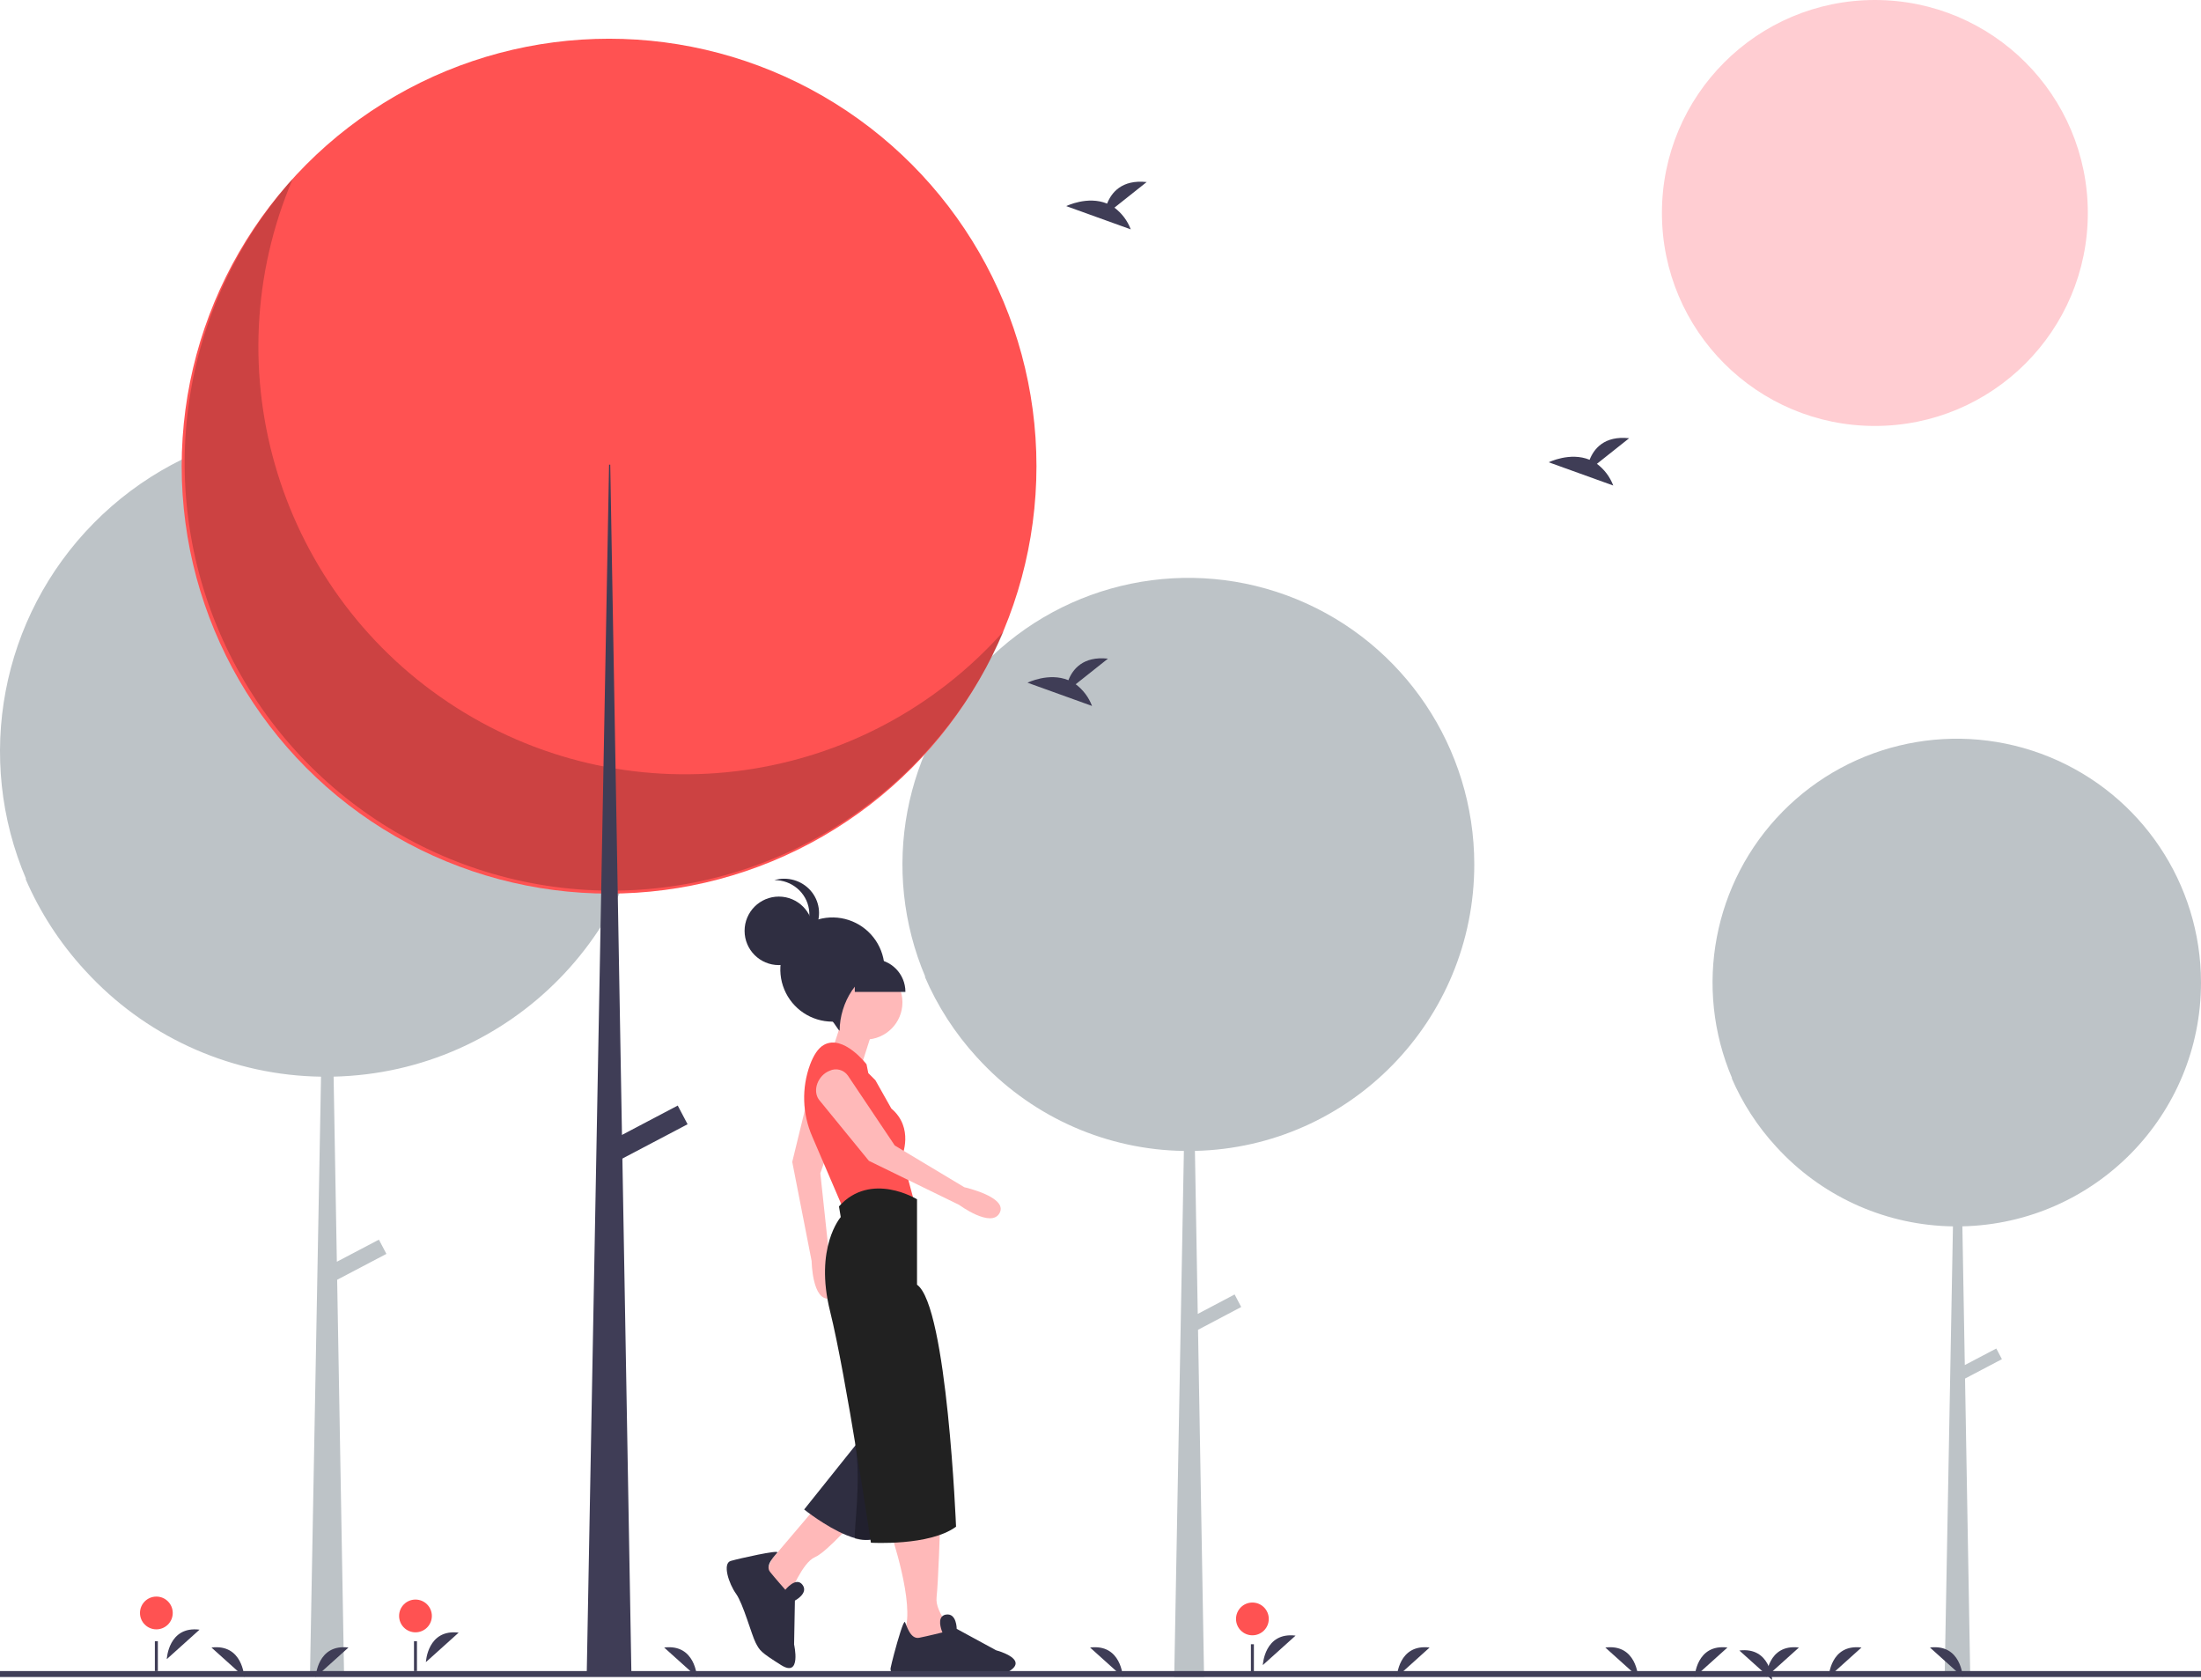 <?xml version="1.0" encoding="UTF-8"?>
<svg width="739px" height="564px" viewBox="0 0 739 564" version="1.1" xmlns="http://www.w3.org/2000/svg" xmlns:xlink="http://www.w3.org/1999/xlink">
    <title>undraw_walking_outside_5ueb</title>
    <g id="OnTrack-Tools-screens" stroke="none" stroke-width="1" fill="none" fill-rule="evenodd">
        <g id="Log-in-/-start" transform="translate(-525, -400)" fill-rule="nonzero">
            <g id="undraw_walking_outside_5ueb" transform="translate(525, 400)">
                <path d="M739,329.844 C738.982,296.617 718.86,266.695 688.067,254.107 C657.274,241.518 621.916,248.76 598.571,272.437 C575.227,296.113 568.524,331.529 581.605,362.081 C581.525,361.991 581.442,361.905 581.363,361.815 C585.005,370.292 590.054,378.095 596.297,384.893 C596.316,384.914 596.335,384.934 596.354,384.954 C596.857,385.502 597.364,386.048 597.882,386.582 C613.018,402.347 633.849,411.398 655.717,411.712 L652.946,562 L661.507,562 L659.774,462.808 L672.157,456.298 L670.268,452.715 L659.695,458.274 L658.881,411.704 C703.423,410.685 739,374.335 739,329.844 Z" id="Path" fill="#BDC3C7"></path>
                <path d="M495,290.179 C494.979,251.132 471.421,215.969 435.371,201.176 C399.321,186.383 357.926,194.893 330.596,222.717 C303.266,250.54 295.418,292.16 310.733,328.063 C310.639,327.958 310.542,327.856 310.449,327.751 C314.713,337.713 320.624,346.882 327.933,354.871 C327.955,354.895 327.977,354.919 327.999,354.943 C328.589,355.587 329.182,356.228 329.789,356.856 C347.509,375.382 371.896,386.019 397.498,386.388 L394.254,563 L404.276,563 L402.248,446.434 L416.745,438.783 L414.533,434.573 L402.155,441.105 L401.203,386.379 C453.349,385.181 495,342.464 495,290.179 L495,290.179 Z" id="Path" fill="#BDC3C7"></path>
                <path d="M219,252.212 C218.976,207.874 192.105,167.946 150.985,151.148 C109.866,134.351 62.65,144.014 31.477,175.608 C0.303,207.202 -8.648,254.461 8.821,295.228 C8.714,295.11 8.603,294.994 8.496,294.875 C13.36,306.186 20.102,316.598 28.439,325.669 C28.464,325.697 28.49,325.724 28.515,325.751 C29.187,326.482 29.864,327.21 30.556,327.923 C50.768,348.96 78.585,361.038 107.787,361.456 L104.087,562 L115.518,562 L113.204,429.639 L129.74,420.952 L127.218,416.171 L113.099,423.588 L112.012,361.446 C171.492,360.086 219,311.581 219,252.212 Z" id="Path" fill="#BDC3C7"></path>
                <circle id="Oval" fill="#FFCDD2" cx="629.5" cy="71.5" r="71.5"></circle>
                <circle id="Oval" fill="#FF5252" cx="204.5" cy="156.5" r="143.5"></circle>
                <path d="M98.301,60 C70.703,124.674 93.955,199.855 153.22,237.566 C212.485,275.277 290.297,264.405 337,211.887 C314.695,264.165 263.689,298.325 206.943,298.99 C150.196,299.655 98.407,266.701 74.886,214.961 C51.366,163.22 60.548,102.448 98.301,60 Z" id="Path" fill="#000000" opacity="0.2"></path>
                <polygon id="Path" fill="#3F3D56" points="204.5 156 204.895 156 212 562 197 562"></polygon>
                <polygon id="Rectangle" fill="#3F3D56" transform="translate(217.356, 380.529) rotate(62.234) translate(-217.356, -380.529) " points="213.814 367.137 220.903 367.136 220.898 393.922 213.81 393.923"></polygon>
                <path d="M424,559 C424,559 424.512,547.804 435,549.105" id="Path" fill="#3F3D56"></path>
                <circle id="Oval" fill="#FF5252" cx="420.5" cy="543.5" r="5.5"></circle>
                <rect id="Rectangle" fill="#3F3D56" x="420" y="552" width="1" height="10"></rect>
                <path d="M56,557 C56,557 56.512,545.804 67,547.105" id="Path" fill="#3F3D56"></path>
                <circle id="Oval" fill="#FF5252" cx="52.5" cy="541.5" r="5.5"></circle>
                <rect id="Rectangle" fill="#3F3D56" x="52" y="551" width="1" height="10"></rect>
                <path d="M143,558 C143,558 143.512,546.804 154,548.105" id="Path" fill="#3F3D56"></path>
                <circle id="Oval" fill="#FF5252" cx="139.5" cy="542.5" r="5.5"></circle>
                <rect id="Rectangle" fill="#3F3D56" x="139" y="551" width="1" height="10"></rect>
                <path d="M374.175,69.714 L385,61.12 C376.591,60.199 373.136,64.752 371.721,68.355 C365.152,65.647 358,69.196 358,69.196 L379.658,77 C378.566,74.103 376.664,71.576 374.175,69.714 L374.175,69.714 Z" id="Path" fill="#3F3D56"></path>
                <path d="M536.175,155.714 L547,147.12 C538.591,146.199 535.136,150.752 533.721,154.355 C527.152,151.647 520,155.196 520,155.196 L541.658,163 C540.566,160.103 538.664,157.576 536.175,155.714 L536.175,155.714 Z" id="Path" fill="#3F3D56"></path>
                <path d="M361.175,229.714 L372,221.12 C363.591,220.199 360.136,224.752 358.721,228.355 C352.152,225.647 345,229.196 345,229.196 L366.658,237 C365.566,234.103 363.664,231.576 361.175,229.714 Z" id="Path" fill="#3F3D56"></path>
                <path d="M299,514.368 C299,514.368 307.324,538.645 303.757,547.526 L314.459,557 L321,548.711 C321,548.711 313.865,541.605 314.459,536.276 C315.054,530.947 315.649,512 315.649,512 L299,514.368 Z" id="Path" fill="#FFB9B9"></path>
                <path d="M338.612,561.195 C338.122,561.481 337.654,561.752 337.224,562 L299.989,562 C299.283,561.597 298.898,560.8 299.023,559.998 C299.197,559.11 299.642,557.303 300.193,555.226 C301.498,550.311 303.414,543.875 303.829,544.56 C303.832,544.56 303.833,544.561 303.835,544.562 C303.836,544.563 303.837,544.565 303.837,544.567 C304.418,545.636 305.618,550.423 308.621,549.829 C311.623,549.227 316.422,548.03 316.422,548.03 C316.422,548.03 314.709,544.191 316.347,542.64 C316.699,542.314 317.145,542.106 317.622,542.046 C321.221,541.451 321.221,546.833 321.221,546.833 L334.417,554.014 C335.554,554.328 336.665,554.733 337.737,555.226 C340.415,556.475 343.064,558.613 338.612,561.195 Z" id="Path" fill="#2F2E41"></path>
                <path d="M274.8,505 L259.2,523.37 L255,532.852 L260.4,537 L265.2,535.222 C265.2,535.222 269.4,524.556 273.6,522.778 C277.8,521 288,509.148 288,509.148 L274.8,505 Z" id="Path" fill="#FFB9B9"></path>
                <path d="M308,491.129 L300.144,505.704 L294.516,516.14 C292.715,517.213 290.315,517.196 287.732,516.561 C286.528,516.253 285.348,515.858 284.201,515.381 C277.151,512.493 270,506.76 270,506.76 L283.532,489.837 L287.951,484.316 L289,483 L294.054,485.164 L302.97,488.977 L308,491.129 Z" id="Path" fill="#2F2E41"></path>
                <path d="M272.327,364.112 L266,390.067 L272.512,423.365 C272.512,423.365 272.673,436.977 278.64,435.944 C284.608,434.911 278.354,421.183 278.354,421.183 L275.435,393.88 L284.768,366.906 C285.489,364.63 284.485,362.163 282.379,361.038 L282.379,361.038 C278.684,358.78 273.433,360.386 272.327,364.112 Z" id="Path" fill="#FFB9B9"></path>
                <path d="M294,342.754 L288.808,359 L279,353.778 C279,353.778 283.038,342.174 283.038,340.434 C283.038,338.693 294,342.754 294,342.754 Z" id="Path" fill="#FFB9B9"></path>
                <circle id="Oval" fill="#FFB9B9" cx="290.5" cy="336.5" r="12.5"></circle>
                <path d="M293.914,362.641 L291.535,360.265 L290.941,357.295 C290.941,357.295 283.208,347.198 276.665,350.762 C274.621,351.875 273.099,354.439 271.973,357.438 C269.105,365.276 269.372,373.916 272.72,381.562 L283.208,406 L307,403.624 L302.836,388.181 C302.836,388.181 307,378.678 299.268,372.144 L293.914,362.641 Z" id="Path" fill="#FF5252"></path>
                <path d="M307,491.129 L299.268,505.704 L293.728,516.14 C291.955,517.213 289.594,517.196 287.051,516.561 C286.608,513.561 289.255,497.705 287.173,484.779 L287.267,484.316 L288.299,483 L293.273,485.164 L302.049,488.977 L307,491.129 Z" id="Path" fill="#000000" opacity="0.3"></path>
                <path d="M307.897,402.62 C307.897,402.62 292.411,393.061 281.691,405.009 L282.286,408.594 C282.286,408.594 273.352,418.749 278.713,440.255 C284.073,461.761 292.411,517.915 292.411,517.915 C292.411,517.915 312.066,519.11 321,512.539 C321,512.539 318.022,438.463 307.897,431.294 L307.897,402.62 Z" id="Path" fill="#212121"></path>
                <path d="M274.987,369.21 L291.736,389.713 L322.012,404.486 C322.012,404.486 332.885,412.497 335.652,407.175 C338.418,401.854 323.793,398.577 323.793,398.577 L300.422,384.556 L284.671,361.074 C283.302,359.145 280.746,358.462 278.591,359.449 L278.591,359.449 C274.584,361.012 272.702,366.112 274.987,369.21 Z" id="Path" fill="#FFB9B9"></path>
                <path d="M263.677,533.715 C263.677,533.715 267.281,529.18 269.435,532.038 C271.588,534.895 266.895,537.344 266.895,537.344 L266.622,552.084 C266.622,552.084 269.183,563.354 262.269,559 C255.355,554.645 255.083,554.124 253.723,551.516 C252.363,548.908 249.553,538.431 247.128,535.052 C244.702,531.673 242.481,524.87 245.36,524.031 C248.24,523.192 261.66,520.206 260.991,521.201 C260.322,522.195 256.695,525.415 258.576,527.751 C260.458,530.087 263.677,533.715 263.677,533.715 Z" id="Path" fill="#2F2E41"></path>
                <path d="M296.999,325.538 C296.999,325.523 297,325.508 297,325.492 C297,318.418 292.736,312.039 286.197,309.332 C279.658,306.625 272.131,308.121 267.126,313.124 C262.121,318.126 260.624,325.65 263.333,332.186 C266.041,338.722 272.422,342.984 279.5,342.984 C279.907,342.984 281.514,346.027 281.914,346 C281.938,336.767 287.913,326.158 296.999,325.538 Z" id="Path" fill="#2F2E41"></path>
                <circle id="Oval" fill="#2F2E41" cx="261.5" cy="312.5" r="11.5"></circle>
                <path d="M260,295.474 C265.826,295.437 270.787,299.634 271.627,305.308 C272.467,310.982 268.929,316.398 263.336,318 C267.91,317.993 272.06,315.358 273.953,311.258 C275.846,307.159 275.134,302.349 272.131,298.952 C269.128,295.555 264.387,294.195 260,295.474 L260,295.474 Z" id="Path" fill="#2F2E41"></path>
                <path d="M287,322 L293.071,322 C299.107,322 304,326.925 304,333 L304,333 L287,333 L287,322 Z" id="Path" fill="#2F2E41"></path>
                <path d="M569,563 C569,563 569.512,551.804 580,553.105" id="Path" fill="#3F3D56"></path>
                <path d="M469,563 C469,563 469.512,551.804 480,553.105" id="Path" fill="#3F3D56"></path>
                <path d="M106,563 C106,563 106.512,551.804 117,553.105" id="Path" fill="#3F3D56"></path>
                <path d="M614,563 C614,563 614.512,551.804 625,553.105" id="Path" fill="#3F3D56"></path>
                <path d="M593,563 C593,563 593.512,551.804 604,553.105" id="Path" fill="#3F3D56"></path>
                <path d="M550,563 C550,563 549.488,551.804 539,553.105" id="Path" fill="#3F3D56"></path>
                <path d="M377,563 C377,563 376.488,551.804 366,553.105" id="Path" fill="#3F3D56"></path>
                <path d="M234,563 C234,563 233.488,551.804 223,553.105" id="Path" fill="#3F3D56"></path>
                <path d="M82,563 C82,563 81.488,551.804 71,553.105" id="Path" fill="#3F3D56"></path>
                <path d="M659,563 C659,563 658.488,551.804 648,553.105" id="Path" fill="#3F3D56"></path>
                <path d="M595,564 C595,564 594.488,552.804 584,554.105" id="Path" fill="#3F3D56"></path>
                <rect id="Rectangle" fill="#3F3D56" x="0" y="561" width="739" height="2"></rect>
            </g>
        </g>
    </g>
</svg>